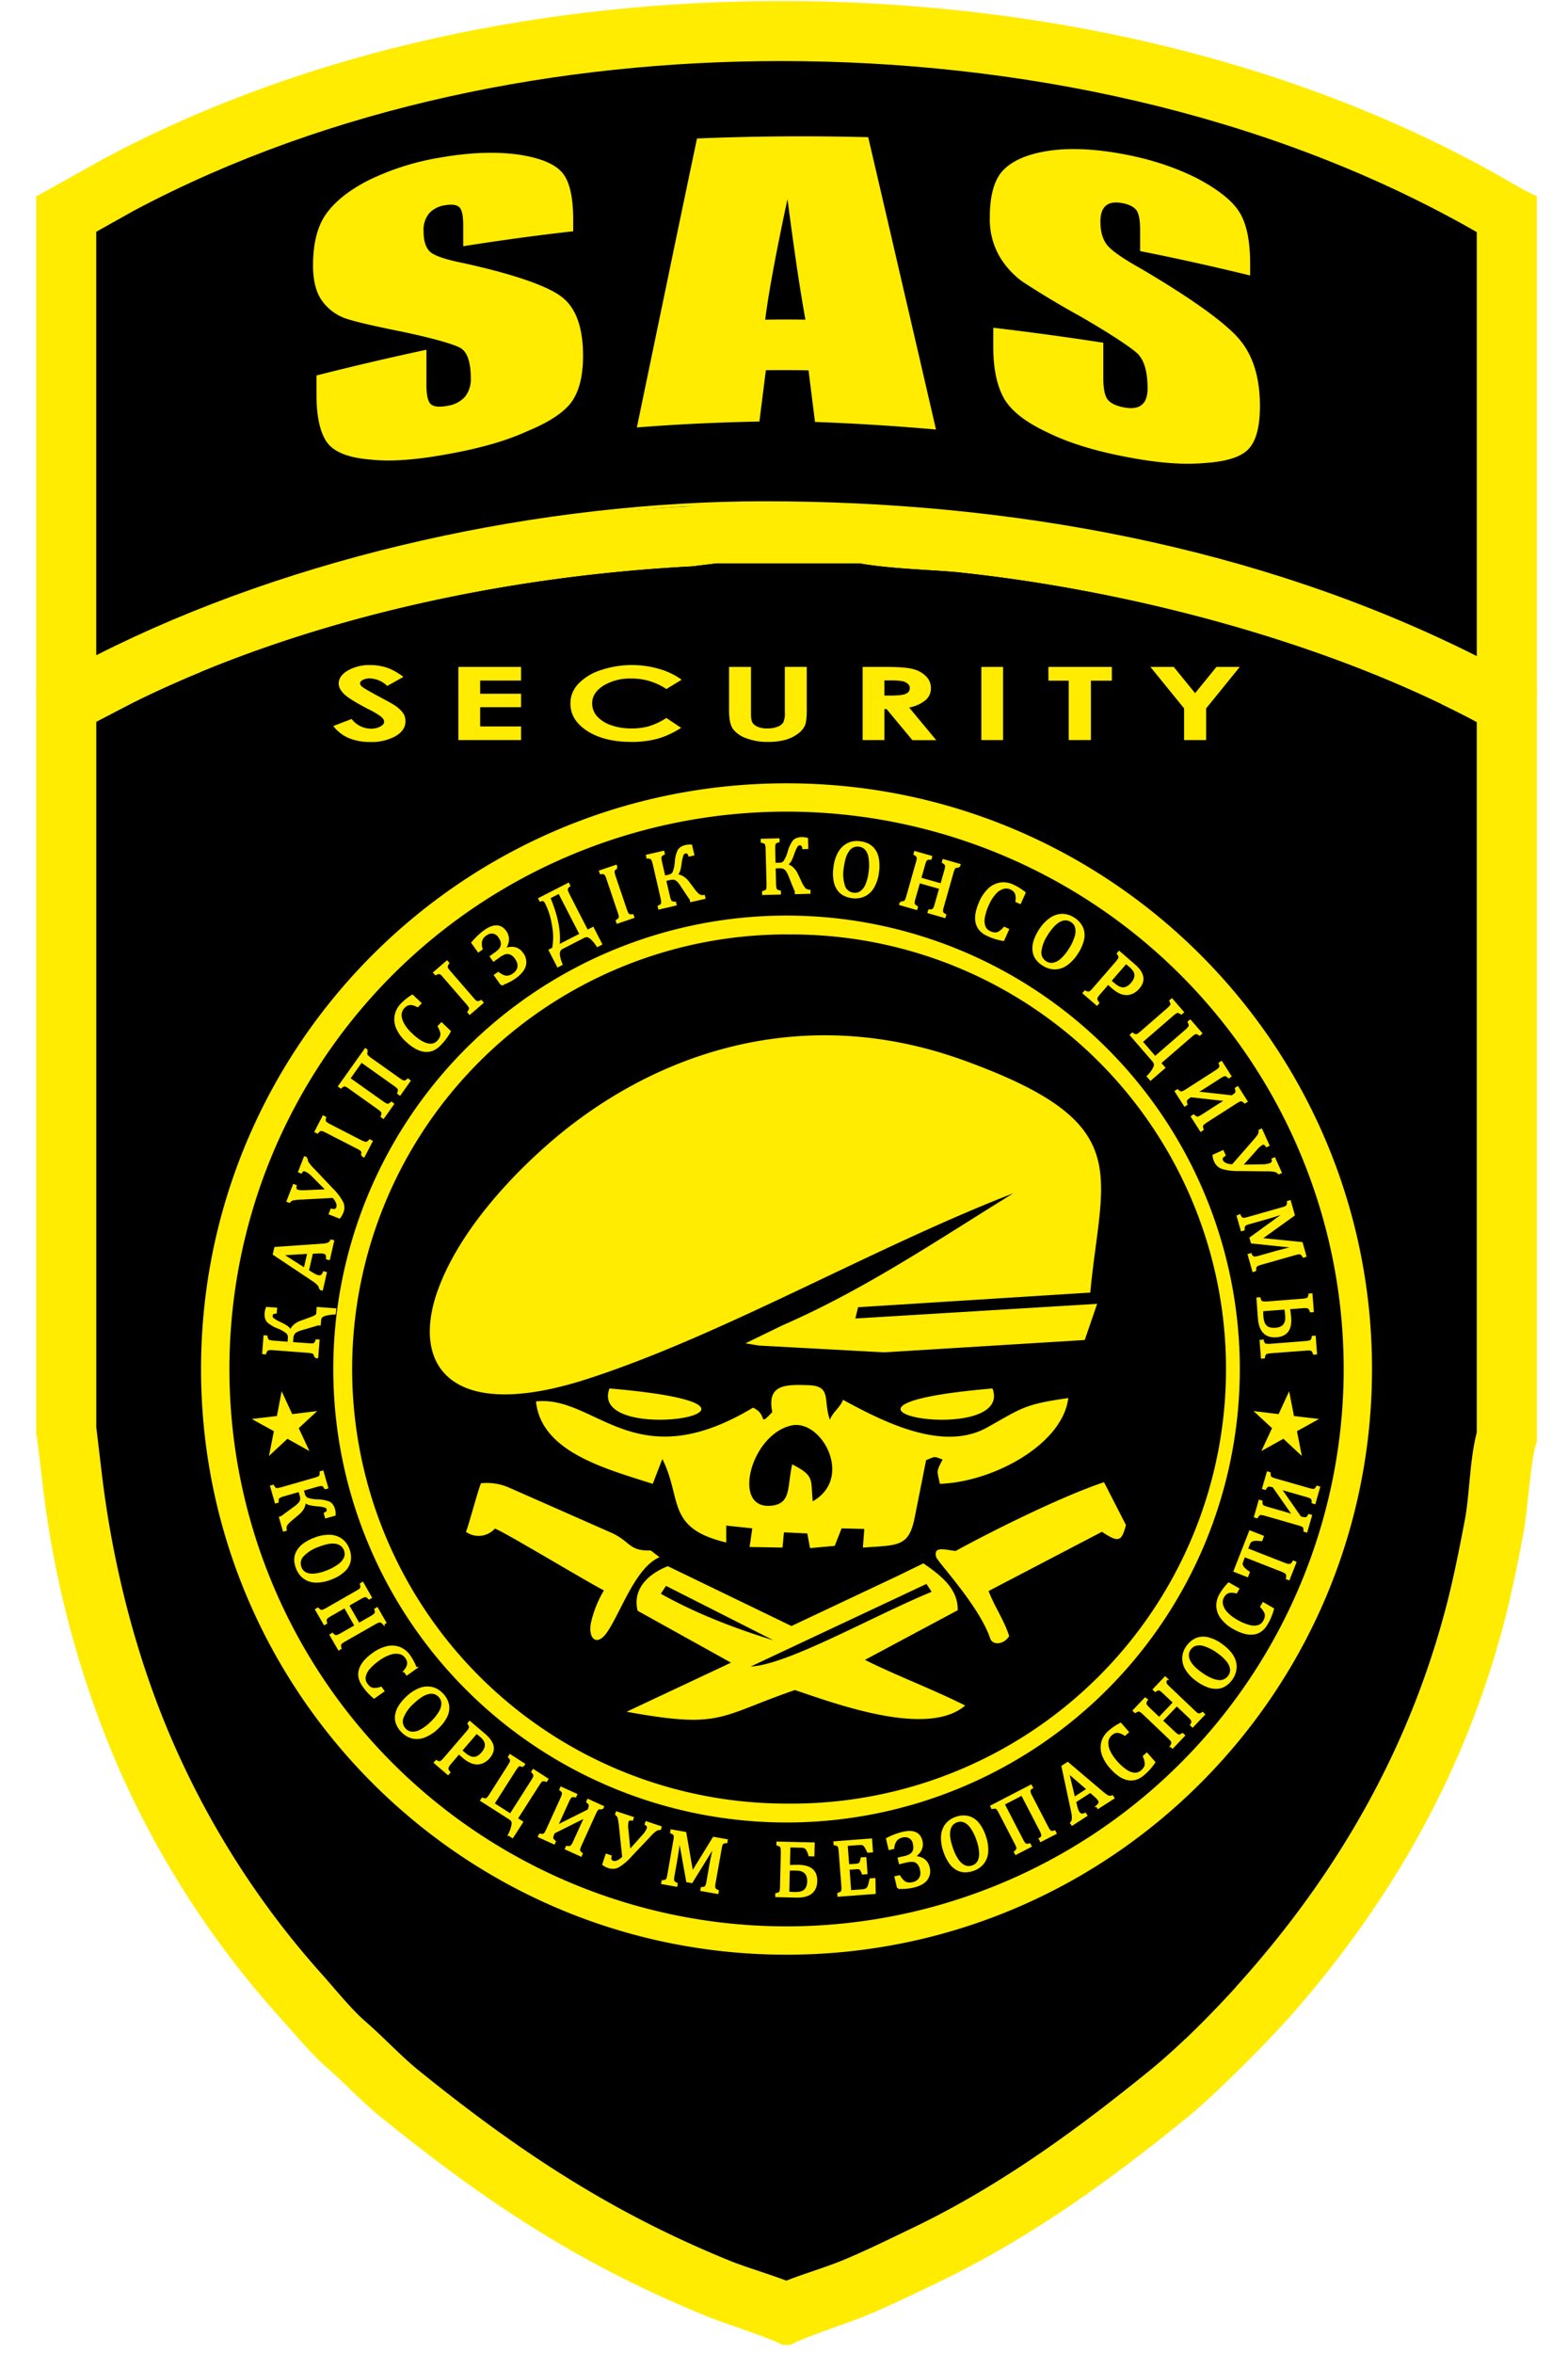 <svg xmlns="http://www.w3.org/2000/svg" width="100" height="150" viewBox="0 0 26.458 39.688"><g fill-rule="evenodd"><path d="M2.682 3.786l2.662 28.611L20.7 34.49l4.97-31.125z"/><path d="M.611 3.313v8.485l1.177-.655c3.217-1.71 7.423-2.64 11.107-2.64 4.28 0 8.657.833 12.417 2.955.188.106.433.26.62.335V3.308c-.187-.075-.432-.229-.62-.335C21.68.923 17.339.018 13.182.018 9.28.018 5.24.823 1.787 2.658z" fill="#ffec00"/><path d="M.611 11.559v12.644c.005.01.01.023.012.031l.09.747a17.01 17.01 0 0 0 1.254 4.759 15.7 15.7 0 0 0 2.701 4.227c.253.28.58.675.847.907.338.293.584.571.917.84 1.739 1.405 3.317 2.468 5.496 3.355.254.104 1.126.386 1.274.482h.143c.156-.104 1-.382 1.26-.49.422-.173.832-.377 1.217-.56 1.577-.757 2.927-1.742 4.211-2.786.46-.373 1.347-1.261 1.77-1.742 1.689-1.925 2.953-4.14 3.61-6.736.119-.475.208-.925.3-1.415.057-.298.13-1.336.22-1.501V11.554c-.188-.07-.433-.213-.621-.312-2.61-1.371-6.058-2.284-9.042-2.597-.156-.016-1.572-.11-1.67-.155h-2.571l-.438.053c-3.336.178-6.872.955-9.803 2.406zm1.013.616V24.07l.094.79c.18 1.515.574 3.076 1.179 4.477a14.62 14.62 0 0 0 2.523 3.95c.237.263.494.591.758.82.304.264.58.567.89.818 1.675 1.354 3.234 2.388 5.242 3.205.275.112.636.215.958.338.32-.125.678-.23.952-.344.395-.163.779-.354 1.164-.538 1.462-.7 2.757-1.64 4.01-2.658.548-.444 1.181-1.093 1.647-1.624 1.618-1.843 2.786-3.929 3.39-6.317.112-.448.201-.9.288-1.355.078-.414.08-1.013.2-1.47V12.18a10.387 10.387 0 0 0-.078-.042c-2.537-1.333-5.83-2.187-8.676-2.485-.375-.038-1.157-.058-1.658-.15H12.09l-.41.05-.035.002c-3.16.168-6.555.891-9.4 2.297z" fill="#ffec00"/><path d="M1.624 12.175V24.07l.094.79c.18 1.515.574 3.076 1.179 4.477a14.62 14.62 0 0 0 2.523 3.95c.237.263.494.591.758.82.304.264.58.567.89.818 1.675 1.354 3.234 2.388 5.242 3.205.275.112.636.215.958.338.32-.125.678-.23.952-.344.395-.163.779-.354 1.164-.538 1.462-.7 2.757-1.64 4.01-2.658.548-.444 1.181-1.093 1.647-1.624 1.618-1.843 2.786-3.929 3.39-6.317.112-.448.201-.9.288-1.355.078-.414.08-1.013.2-1.47V12.18a10.387 10.387 0 0 0-.078-.042c-2.537-1.333-5.83-2.187-8.676-2.485-.375-.038-1.157-.058-1.658-.15H12.09l-.41.05-.035.002c-3.16.168-6.555.891-9.4 2.297z"/><path d="M19.412 11.249h.394l.36.443.36-.443h.394l-.568.7v.534h-.372v-.535zm-1.722 0h1.071v.232h-.353v1.002h-.375v-1.002h-.342zm-1.131 0h.367v1.234h-.367zm-1.636.483h.117c.118 0 .2-.01.245-.03.044-.02.067-.052.067-.098a.093.093 0 0 0-.034-.07.194.194 0 0 0-.089-.044 1.036 1.036 0 0 0-.204-.013h-.102zm-.367-.483h.392c.214 0 .366.012.457.036a.468.468 0 0 1 .22.121.277.277 0 0 1 .083.201.26.26 0 0 1-.092.204.613.613 0 0 1-.275.123l.457.55h-.403l-.435-.524h-.037v.523h-.367zm-2.254 0h.37v.798c0 .069.009.118.028.146.019.029.05.051.093.069a.437.437 0 0 0 .157.025c.066 0 .121-.01.169-.029a.193.193 0 0 0 .097-.072.356.356 0 0 0 .027-.168v-.77h.37v.736c0 .125-.011.21-.033.259a.37.37 0 0 1-.126.14.642.642 0 0 1-.214.099c-.08.021-.174.032-.281.032a.997.997 0 0 1-.367-.062.489.489 0 0 1-.223-.154c-.045-.062-.067-.166-.067-.314zm-.8.216l-.258.157a1.039 1.039 0 0 0-.593-.177.857.857 0 0 0-.469.12c-.127.081-.19.18-.19.298 0 .082.028.156.084.22a.56.56 0 0 0 .239.15c.103.036.217.054.343.054.107 0 .205-.013.293-.038a1.16 1.16 0 0 0 .293-.139l.25.167c-.143.089-.278.15-.405.185a1.665 1.665 0 0 1-.436.052c-.302 0-.548-.06-.74-.182-.192-.122-.288-.278-.288-.468 0-.123.044-.233.131-.328a.91.91 0 0 1 .376-.231 1.65 1.65 0 0 1 .988-.023 1.2 1.2 0 0 1 .382.183zm-3.768-.216h1.058v.23h-.69v.222h.69v.227h-.69v.325h.69v.23H7.734zm-.927.168l-.273.153a.441.441 0 0 0-.293-.127.25.25 0 0 0-.118.025c-.031.016-.047.035-.047.055 0 .021.011.04.033.06.03.024.12.077.271.158.141.075.226.122.256.141a.586.586 0 0 1 .16.138.245.245 0 0 1 .046.144c0 .102-.054.185-.165.251a.827.827 0 0 1-.43.1.927.927 0 0 1-.36-.065.658.658 0 0 1-.264-.204l.31-.119a.416.416 0 0 0 .323.164.332.332 0 0 0 .16-.036c.043-.023.065-.05.065-.081 0-.028-.016-.056-.049-.084a1.337 1.337 0 0 0-.215-.128c-.212-.11-.348-.194-.41-.254-.061-.06-.092-.119-.092-.178 0-.086.051-.16.153-.22a.726.726 0 0 1 .38-.092c.096 0 .188.014.275.042.088.029.182.08.284.157zm6.465 1.795c5.456 0 9.879 4.423 9.879 9.88 0 5.455-4.423 9.878-9.88 9.878-5.456 0-9.879-4.423-9.879-9.879 0-5.456 4.423-9.879 9.88-9.879z" fill="#ffec00"/><path d="M13.272 13.69a9.401 9.401 0 1 1 0 18.802 9.401 9.401 0 0 1 0-18.802z"/><path d="M13.272 15.443a7.648 7.648 0 1 1 0 15.297 7.648 7.648 0 0 1 0-15.297zm0 .319a7.33 7.33 0 1 1 0 14.659 7.33 7.33 0 0 1 0-14.66z" fill="#ffec00"/><path d="M21.753 23.466l.081.418.423.05-.372.206.082.418-.311-.29-.372.207.18-.386-.312-.289.423.052zm-11.563 3.36a1.87 1.87 0 0 0-.22.552c-.05.263.104.404.276.15.241-.358.477-1.087.883-1.263l-.15-.114c-.372.015-.34-.156-.672-.302l-1.705-.752a.936.936 0 0 0-.486-.079c-.044.09-.235.808-.255.819a.368.368 0 0 0 .487-.052c.028-.026 1.607.925 1.843 1.041zm6.067-8.943c2.928 1.058 2.334 1.87 2.14 3.919l-3.918.247-.046.19 4.08-.247-.209.61-3.384.208-2.11-.114-.232-.038.626-.304c1.404-.612 2.628-1.447 3.895-2.227-2.373.919-4.91 2.397-7.192 3.133-2.312.746-2.97-.232-2.524-1.486.31-.869 1.036-1.743 1.834-2.449 1.762-1.556 4.293-2.435 7.04-1.442zm-2.543 7.44c.692-.395.154-1.374-.344-1.282-.367.069-.64.464-.71.817-.059.303.029.58.37.537.323-.041.252-.319.337-.696.382.196.31.248.347.624zm-4.67-1.685c1.011-.11 1.658 1.31 3.662.105.264.12.072.336.325.076-.091-.462.204-.47.613-.455.398.014.241.258.36.584.039-.121.182-.218.22-.338.71.388 1.696.879 2.433.467.598-.334.625-.39 1.369-.496-.095.782-1.266 1.416-2.167 1.447-.047-.232-.065-.194.046-.41-.16-.06-.117-.051-.278.01l-.193.97c-.099.501-.286.462-.874.505l.024-.314-.383-.01-.116.295-.417.038-.046-.247-.394-.019-.024.257-.556-.01.046-.314-.44-.047v.285c-1.022-.242-.739-.736-1.078-1.408l-.162.419c-.813-.259-1.885-.544-1.97-1.39zm7.703-.219c.379 1.011-3.672.315 0 0zm-6.463 0c-.38 1.011 3.671.315 0 0zm5.841 2.741c.645-.353 1.793-.922 2.504-1.16l.37.722c-.073.283-.124.302-.405.115l-1.913.999c.106.275.253.471.348.76-.08.136-.276.17-.322.036-.186-.549-.886-1.285-.91-1.37-.052-.19.148-.122.328-.102zm.035 1l-1.565.837c.516.26 1.129.488 1.692.77-.63.54-2.144-.014-2.874-.261-1.296.446-1.228.66-2.84.366l1.762-.828-1.576-.875c-.097-.404.23-.642.51-.752l2.086 1.009 1.796-.847.43-.21c.315.216.586.437.579.79zm-.44-.311l-.087-.133-2.967 1.394c.636-.035 2.036-.84 3.054-1.261zm-4.57.033l.088-.133 1.813.918c-.65-.2-1.307-.452-1.9-.785zm-6.398-3.416l-.08.418-.423.05.372.206-.083.418.312-.29.371.207-.18-.386.312-.289-.422.052z" fill="#ffec00"/><path d="M1.624 3.909v7.143c3.343-1.698 7.555-2.597 11.271-2.597 4.125 0 8.321.75 12.024 2.611v-7.15l-.105-.061C21.331 1.889 17.158 1.03 13.181 1.03c-3.726 0-7.601.761-10.91 2.517z"/><path d="M21.095 4.647a43.201 43.201 0 0 0-1.857-.412v-.362c0-.17-.023-.281-.07-.337-.048-.054-.126-.091-.236-.111-.12-.021-.21-.008-.272.045-.06.051-.092.14-.092.267 0 .163.036.291.106.386.068.093.255.227.564.4.886.52 1.444.927 1.675 1.2.231.272.347.648.347 1.127 0 .348-.065.59-.193.725-.128.134-.374.212-.742.235-.365.034-.792-.004-1.278-.095-.536-.1-.99-.233-1.37-.42-.377-.177-.623-.37-.74-.583-.117-.212-.177-.501-.177-.865v-.319c.619.073 1.237.157 1.857.253v.595c0 .183.026.305.077.367.052.063.145.105.277.13.134.024.232.009.296-.046.066-.054.097-.147.097-.277 0-.289-.06-.488-.184-.599-.128-.111-.438-.317-.935-.606a15.49 15.49 0 0 1-.984-.589 1.415 1.415 0 0 1-.399-.437 1.255 1.255 0 0 1-.16-.652c0-.371.075-.639.225-.795.15-.156.392-.266.728-.322.334-.056.74-.047 1.213.034.519.088.958.236 1.324.42.364.191.607.386.724.578.118.19.179.482.179.87v.195zm-7.505.745a32.824 32.824 0 0 1-.149-.92 71.64 71.64 0 0 1-.153-1.114c-.1.464-.18.866-.243 1.205-.062.338-.107.615-.133.829.225-.003.451-.004.677 0zm1.06-3.078c.19.817.381 1.634.57 2.454.192.824.383 1.651.574 2.477a39.426 39.426 0 0 0-2.042-.128l-.109-.87c-.24-.005-.48-.005-.72-.003l-.109.866c-.69.014-1.379.045-2.068.1l.507-2.44c.168-.812.338-1.625.508-2.434.962-.04 1.926-.047 2.89-.022zM9.672 3.901c-.62.069-1.238.155-1.856.252v-.357c0-.166-.024-.268-.071-.306-.047-.038-.124-.047-.234-.028a.44.44 0 0 0-.273.14.44.44 0 0 0-.091.295c0 .162.035.275.104.344.068.069.256.134.565.196.887.195 1.446.396 1.675.581.232.185.347.514.347.983 0 .342-.066.6-.193.778-.128.176-.375.34-.742.492-.366.167-.791.285-1.279.376-.534.101-.99.146-1.369.105-.377-.03-.622-.127-.741-.295-.116-.169-.174-.437-.174-.803v-.321a50.36 50.36 0 0 1 1.855-.434v.587c0 .181.026.292.078.334.05.042.144.05.276.025a.491.491 0 0 0 .297-.153.472.472 0 0 0 .098-.309c0-.283-.063-.457-.186-.52-.128-.064-.439-.154-.934-.26-.496-.1-.823-.174-.985-.229a.829.829 0 0 1-.4-.293c-.105-.142-.157-.343-.157-.603 0-.375.074-.666.224-.874.15-.208.39-.402.726-.57a4.364 4.364 0 0 1 1.214-.379c.517-.09.958-.098 1.325-.044.364.057.605.162.723.31.119.145.178.409.178.79v.19z" fill="#ffec00"/><path d="M5.224 22.241a.88.88 0 0 0 .07-.028.183.183 0 0 0 .058-.04l.008-.11.295.022-.006.069a.661.661 0 0 0-.133.016.207.207 0 0 0-.089.036.096.096 0 0 0-.027.064l-.006.07-.032-.002a4.6 4.6 0 0 1-.122.037l-.138.04a.487.487 0 0 0-.102.039.131.131 0 0 0-.048.045.169.169 0 0 0-.02.074l-.006.081.276.02c.053.005.087.003.102-.006.014-.008.027-.028.037-.06l.033.002-.022.282-.032-.003a.13.13 0 0 0-.024-.064c-.011-.012-.046-.02-.104-.025l-.577-.044c-.059-.004-.094 0-.107.01a.128.128 0 0 0-.033.06l-.033-.003.021-.282.033.002c.005.03.014.052.025.064.012.012.046.02.104.024l.244.019.006-.08a.113.113 0 0 0-.026-.088.56.56 0 0 0-.16-.092.552.552 0 0 1-.168-.1c-.03-.032-.043-.081-.038-.147a.325.325 0 0 1 .02-.081l.154.011-.005.066c-.044.002-.068.02-.07.053a.065.065 0 0 0 .024.055.63.63 0 0 0 .122.07.82.82 0 0 1 .114.063c.024.017.043.04.058.067h.005c.028-.071.088-.123.18-.156zm.327-1.007l-.032-.007c0-.023 0-.04-.003-.052a.053.053 0 0 0-.017-.03.077.077 0 0 0-.036-.016.24.24 0 0 0-.049-.005c-.018-.001-.038 0-.06.001l-.09.005-.07.304.058.037.068.039a.22.22 0 0 0 .044.015c.026.006.047.004.062-.007a.114.114 0 0 0 .038-.055l.032.007-.064.279-.032-.008a.1.1 0 0 0-.028-.073.443.443 0 0 0-.092-.076l-.659-.439.024-.103.778-.054a.722.722 0 0 0 .084-.01.123.123 0 0 0 .048-.019.106.106 0 0 0 .033-.041l.032.007zm-.41.169l.063-.273-.45.027zm.032-1.868a.128.128 0 0 0 .015.07.711.711 0 0 0 .1.12l.31.327a.946.946 0 0 1 .176.23.206.206 0 0 1 .003.164.322.322 0 0 1-.051.088l-.16-.063.027-.067c.05.015.082.005.097-.032.02-.05-.003-.111-.067-.185l-.523.028a1.05 1.05 0 0 0-.157.015.112.112 0 0 0-.06.04l-.03-.012.105-.267.03.012c-.01.041-.002.068.027.079.026.01.072.014.136.011l.371-.016-.238-.238a.424.424 0 0 0-.123-.094c-.037-.015-.064-.005-.082.03l-.03-.013.093-.239zm.91-.29a.497.497 0 0 0 .06.026.096.096 0 0 0 .034.006c.01 0 .019-.003.027-.009a.176.176 0 0 0 .035-.032l.03.015-.13.251-.029-.015a.132.132 0 0 0 .004-.06.063.063 0 0 0-.024-.033.444.444 0 0 0-.064-.038l-.515-.264a.514.514 0 0 0-.061-.028.084.084 0 0 0-.035-.005.057.057 0 0 0-.025.01.224.224 0 0 0-.034.032l-.03-.015.13-.252.029.015a.186.186 0 0 0-.007.045c0 .01.003.019.007.027a.08.08 0 0 0 .025.025.44.44 0 0 0 .058.034zm.082-1.544l.027.019a.142.142 0 0 0-.013.055.06.06 0 0 0 .017.036.39.39 0 0 0 .06.05l.472.335a.702.702 0 0 0 .048.032c.012.007.022.01.03.013a.055.055 0 0 0 .044-.006.213.213 0 0 0 .033-.024l.026.019-.162.229-.027-.02a.152.152 0 0 0 .013-.053.061.061 0 0 0-.017-.037.365.365 0 0 0-.06-.05l-.559-.397-.205.29.558.396a.548.548 0 0 0 .055.035c.012.007.023.01.032.011.01.001.02 0 .029-.005a.18.18 0 0 0 .039-.027l.026.019-.163.23-.027-.02a.132.132 0 0 0 .013-.059.063.063 0 0 0-.02-.036.436.436 0 0 0-.057-.046l-.472-.336a.508.508 0 0 0-.056-.036.084.084 0 0 0-.034-.01.059.059 0 0 0-.026.006.224.224 0 0 0-.038.027l-.027-.02zm.793-.906l.134.127-.046.048a.293.293 0 0 0-.095-.034.141.141 0 0 0-.075.008.191.191 0 0 0-.065.047.183.183 0 0 0-.052.12c-.002.047.011.1.042.157.03.057.076.115.14.175.063.06.123.106.179.136.056.03.107.045.153.043a.17.17 0 0 0 .118-.056.22.22 0 0 0 .05-.076.14.14 0 0 0 .005-.076.396.396 0 0 0-.042-.102l.046-.048.138.132a.96.96 0 0 1-.164.221c-.078.082-.165.118-.26.106-.096-.01-.199-.069-.31-.173a.65.65 0 0 1-.15-.206.366.366 0 0 1-.028-.211.367.367 0 0 1 .101-.193.906.906 0 0 1 .181-.145zm1.013.04c.02.023.035.04.045.048.01.01.02.015.03.019a.056.056 0 0 0 .028.001.176.176 0 0 0 .044-.017l.022.025-.214.185-.021-.025a.13.13 0 0 0 .026-.055.063.063 0 0 0-.01-.04.446.446 0 0 0-.045-.058l-.379-.437a.506.506 0 0 0-.046-.05.082.082 0 0 0-.03-.017.058.058 0 0 0-.028 0 .228.228 0 0 0-.043.016l-.022-.024.214-.185.021.024a.182.182 0 0 0-.022.04.058.058 0 0 0-.004.027c.001.009.005.02.013.032a.456.456 0 0 0 .042.054zm.492-.232l-.109-.153.053-.037c.054.039.1.06.139.062a.189.189 0 0 0 .12-.042.184.184 0 0 0 .083-.122c.007-.047-.008-.096-.044-.148a.205.205 0 0 0-.094-.08.137.137 0 0 0-.092-.003.422.422 0 0 0-.103.057l-.087.062-.046-.065.088-.063c.057-.04.09-.083.097-.127.008-.044-.007-.092-.044-.144a.152.152 0 0 0-.106-.07.168.168 0 0 0-.121.034.194.194 0 0 0-.078.097.27.27 0 0 0 .007.145l-.053.038-.102-.143c.07-.082.14-.148.21-.198.15-.106.266-.103.347.011.06.086.057.182-.012.288l.005.008c.128-.045.225-.021.291.073a.232.232 0 0 1 .043.204c-.02.07-.074.136-.163.2a.918.918 0 0 1-.23.116zm1.618-.649a.613.613 0 0 0-.084-.108.192.192 0 0 0-.08-.055.111.111 0 0 0-.072.014l-.356.183a.103.103 0 0 0-.06.1c0 .045.015.104.045.177l-.06.031-.138-.268.058-.03a1.048 1.048 0 0 0-.002-.39 1.293 1.293 0 0 0-.114-.37c-.014-.028-.028-.045-.042-.052-.014-.008-.033-.007-.058.003l-.016-.03.488-.25.015.03a.121.121 0 0 0-.042.054c-.004.016.007.05.033.102l.312.608.096-.049.138.269zm-.646-.899l-.167.086c.132.317.184.587.155.811l.374-.192zm1.123.282c.01.028.017.049.024.061a.093.093 0 0 0 .02.028c.007.006.016.01.026.012a.17.17 0 0 0 .047.001l.01.031-.267.09-.01-.03a.132.132 0 0 0 .045-.04.063.063 0 0 0 .005-.042.443.443 0 0 0-.02-.07l-.185-.549a.501.501 0 0 0-.024-.063.084.084 0 0 0-.021-.027.057.057 0 0 0-.026-.011.219.219 0 0 0-.046-.001l-.01-.031.267-.09.01.03a.18.18 0 0 0-.035.028.058.058 0 0 0-.014.024.079.079 0 0 0 0 .035.441.441 0 0 0 .018.066zm1.103-.14l-.007-.031a4.287 4.287 0 0 1-.072-.105l-.079-.12a.481.481 0 0 0-.067-.086.13.13 0 0 0-.057-.032.168.168 0 0 0-.077.003l-.08.018.063.27c.012.052.024.083.037.095.012.01.035.017.069.017l.007.032-.275.064-.008-.032c.028-.014.047-.028.055-.042.008-.014.005-.05-.007-.106l-.13-.564c-.014-.058-.027-.09-.041-.1a.128.128 0 0 0-.067-.014l-.007-.032.275-.063.007.032a.128.128 0 0 0-.053.042c-.008.015-.005.05.008.107l.055.238.078-.018a.113.113 0 0 0 .076-.05.56.56 0 0 0 .04-.18.55.55 0 0 1 .046-.191c.021-.039.064-.066.128-.08a.317.317 0 0 1 .084-.005l.035.15-.065.015c-.014-.042-.038-.059-.071-.051a.065.065 0 0 0-.045.04.63.63 0 0 0-.031.137.817.817 0 0 1-.025.127.185.185 0 0 1-.047.075l.001.005c.077.006.144.047.203.125l.089.119a.447.447 0 0 0 .083.09.124.124 0 0 0 .089.018l.007.032zm1.768-.133v-.033a4.572 4.572 0 0 1-.05-.117l-.053-.134a.484.484 0 0 0-.049-.097.132.132 0 0 0-.05-.043.17.17 0 0 0-.075-.013l-.082.003.007.276c.002.054.007.087.017.1.01.014.032.024.065.032v.033l-.282.007v-.033c.03-.008.05-.018.06-.03.012-.013.016-.048.015-.106l-.015-.579c-.001-.058-.008-.094-.02-.105a.128.128 0 0 0-.062-.027l-.001-.033.282-.007.001.032c-.03.009-.05.019-.06.032-.011.012-.016.047-.014.105l.006.245.08-.002a.113.113 0 0 0 .085-.034.559.559 0 0 0 .075-.169.55.55 0 0 1 .083-.178c.029-.033.076-.05.142-.052.02 0 .049.003.083.012l.004.154-.066.002c-.007-.044-.027-.066-.06-.065-.02 0-.038.01-.052.03a.623.623 0 0 0-.058.129.824.824 0 0 1-.05.12.186.186 0 0 1-.061.063v.006c.074.02.132.074.174.162l.063.134a.45.45 0 0 0 .064.105c.019.02.046.033.083.036v.033zm.95.068a.39.39 0 0 1-.142-.045.282.282 0 0 1-.102-.096.393.393 0 0 1-.054-.15.737.737 0 0 1 0-.21.653.653 0 0 1 .078-.249.356.356 0 0 1 .15-.145c.06-.03.128-.04.202-.03.078.01.142.035.192.077a.32.32 0 0 1 .102.168.668.668 0 0 1 .01.252.662.662 0 0 1-.08.256.344.344 0 0 1-.152.144.366.366 0 0 1-.204.028zm-.158-.503a.655.655 0 0 0 .02.318.19.19 0 0 0 .16.128.176.176 0 0 0 .128-.03.282.282 0 0 0 .093-.126.76.76 0 0 0 .052-.204.831.831 0 0 0 0-.244.29.29 0 0 0-.062-.149.18.18 0 0 0-.113-.058.186.186 0 0 0-.188.085.407.407 0 0 0-.057.12.947.947 0 0 0-.033.16zm1.69.654a.583.583 0 0 0-.014.056.12.12 0 0 0-.002.032.062.062 0 0 0 .006.022.06.06 0 0 0 .014.018.215.215 0 0 0 .034.022l-.01.032-.269-.077.009-.031a.148.148 0 0 0 .055-.006.059.059 0 0 0 .03-.028.36.36 0 0 0 .026-.074l.077-.27-.358-.102-.077.27a.56.56 0 0 0-.015.064.093.093 0 0 0 .001.034.057.057 0 0 0 .015.025c.007.008.02.017.038.028l-.009.031-.27-.077.008-.031a.132.132 0 0 0 .06-.008.064.064 0 0 0 .028-.03.451.451 0 0 0 .024-.07l.158-.557a.514.514 0 0 0 .016-.065.083.083 0 0 0-.002-.035.058.058 0 0 0-.015-.024.23.23 0 0 0-.037-.026l.009-.032.27.077-.008.032a.192.192 0 0 0-.045.002.059.059 0 0 0-.025.012.083.083 0 0 0-.02.029.443.443 0 0 0-.022.064l-.065.228.358.102.065-.228a.349.349 0 0 0 .016-.078.061.061 0 0 0-.01-.037.15.15 0 0 0-.044-.035l.009-.032.27.077-.01.031a.14.14 0 0 0-.056.006.06.06 0 0 0-.029.028.41.41 0 0 0-.026.074zm1.377-.224l-.076.169-.06-.027a.292.292 0 0 0 0-.101.142.142 0 0 0-.032-.069.191.191 0 0 0-.066-.046.184.184 0 0 0-.13-.008.3.3 0 0 0-.134.09.707.707 0 0 0-.12.19.856.856 0 0 0-.069.214.297.297 0 0 0 .01.159.17.17 0 0 0 .092.093.22.22 0 0 0 .089.023c.025 0 .05-.007.073-.022a.398.398 0 0 0 .083-.073l.06.028-.078.174a.962.962 0 0 1-.264-.082c-.103-.047-.165-.117-.186-.21-.022-.095 0-.21.062-.35a.65.65 0 0 1 .144-.21.364.364 0 0 1 .19-.097.365.365 0 0 1 .215.033.892.892 0 0 1 .197.122zm.312 1.211a.39.39 0 0 1-.109-.1.282.282 0 0 1-.05-.131.39.39 0 0 1 .015-.16.742.742 0 0 1 .09-.189.654.654 0 0 1 .177-.19.356.356 0 0 1 .198-.068.348.348 0 0 1 .195.06.363.363 0 0 1 .14.152.32.32 0 0 1 .02.196.667.667 0 0 1-.1.231.66.66 0 0 1-.181.197.344.344 0 0 1-.198.065.365.365 0 0 1-.197-.063zm.073-.521a.654.654 0 0 0-.118.295.19.19 0 0 0 .089.185c.04.026.084.035.13.027a.282.282 0 0 0 .137-.073.764.764 0 0 0 .135-.163.83.83 0 0 0 .105-.22.29.29 0 0 0 .007-.16.18.18 0 0 0-.077-.102.186.186 0 0 0-.103-.032.217.217 0 0 0-.103.029.407.407 0 0 0-.103.083.957.957 0 0 0-.1.13zm.88 1.006a.348.348 0 0 0-.039.05.1.1 0 0 0-.014.037.06.06 0 0 0 .004.032c.005.01.014.025.027.043l-.021.025-.223-.192.022-.025a.126.126 0 0 0 .058.018.063.063 0 0 0 .038-.016.436.436 0 0 0 .051-.052l.38-.438a.496.496 0 0 0 .04-.053.083.083 0 0 0 .014-.032.057.057 0 0 0-.003-.028.223.223 0 0 0-.023-.04l.021-.025.251.218c.08.068.125.134.137.198.013.063-.008.126-.061.187a.313.313 0 0 1-.1.08.237.237 0 0 1-.111.024.27.27 0 0 1-.112-.03.509.509 0 0 1-.106-.072 1.842 1.842 0 0 1-.085-.077zm.18-.21l.06.05a.338.338 0 0 0 .107.068.147.147 0 0 0 .1 0 .245.245 0 0 0 .099-.075.263.263 0 0 0 .051-.083.16.16 0 0 0 .009-.075.162.162 0 0 0-.028-.067.328.328 0 0 0-.055-.06 1.36 1.36 0 0 0-.077-.064zm.637 1.61a.59.59 0 0 0 .086-.109c.023-.038.034-.068.033-.09a.11.11 0 0 0-.03-.065l-.375-.433.024-.022c.029.02.052.028.069.025.016-.002.044-.02.083-.054l.437-.38c.041-.034.064-.06.068-.077.005-.017 0-.04-.016-.069l.025-.021.184.212-.025.022c-.025-.018-.046-.027-.062-.027-.017 0-.047.019-.09.056l-.518.448.228.263.517-.448c.042-.036.064-.063.068-.08.003-.016-.003-.04-.018-.068l.025-.021.184.212-.025.022a.12.12 0 0 0-.06-.027c-.017 0-.048.018-.092.057l-.517.448.07.08-.228.198zm.744.68l.027-.019c.026.024.048.036.065.036s.047-.015.09-.042l.242-.156c.08-.05.13-.082.154-.095l-.001-.003-.6-.067c-.046.03-.071.051-.078.067-.006.015-.004.04.007.07l-.028.018-.151-.235.028-.018c.026.024.047.036.064.036.018 0 .048-.014.09-.041l.488-.313c.05-.032.076-.056.08-.072a.127.127 0 0 0-.009-.067l.028-.018.15.236-.027.017c-.022-.02-.042-.033-.058-.035-.016-.003-.049.011-.097.043l-.248.159a3.087 3.087 0 0 1-.143.086l.002.004.6.067c.04-.026.064-.046.071-.061.007-.016.005-.04-.005-.073l.028-.018.15.235-.028.017c-.022-.02-.042-.033-.058-.035-.016-.003-.049.011-.097.043l-.488.312c-.045.03-.07.051-.077.067-.006.015-.004.04.007.07l-.028.019zm1.465.954a.129.129 0 0 0-.06-.038.707.707 0 0 0-.157-.012l-.45-.005a.949.949 0 0 1-.287-.034.207.207 0 0 1-.12-.112.322.322 0 0 1-.027-.098l.155-.07.03.065c-.045.025-.06.056-.044.092.022.048.082.075.18.08l.344-.394c.054-.062.087-.103.098-.123a.112.112 0 0 0 .013-.07l.03-.014.118.261-.03.014c-.022-.037-.047-.05-.075-.036a.367.367 0 0 0-.103.09l-.247.277.337-.005a.421.421 0 0 0 .154-.023c.035-.016.047-.043.036-.08l.03-.013.105.234zm.416 1.405a.181.181 0 0 0-.026-.037.061.061 0 0 0-.023-.015.085.085 0 0 0-.035-.002.475.475 0 0 0-.067.015l-.557.158a.537.537 0 0 0-.062.021.093.093 0 0 0-.029.019.057.057 0 0 0-.013.025.18.18 0 0 0-.004.047l-.031.01-.076-.27.031-.008a.139.139 0 0 0 .035.045.07.07 0 0 0 .04.01.404.404 0 0 0 .076-.016l.246-.07a8.103 8.103 0 0 1 .336-.085l-.003-.011-.71-.074-.021-.074.58-.42-.003-.012c-.025.01-.072.025-.14.047a7.852 7.852 0 0 1-.211.063l-.236.067a.504.504 0 0 0-.062.02.085.085 0 0 0-.029.02.054.054 0 0 0-.013.024.176.176 0 0 0-.004.048l-.031.009-.067-.235.032-.01a.138.138 0 0 0 .038.048c.01.006.024.009.04.007a.477.477 0 0 0 .072-.016l.557-.158a.452.452 0 0 0 .064-.021.086.086 0 0 0 .029-.02.06.06 0 0 0 .012-.025.227.227 0 0 0 .003-.046l.032-.009.065.23-.562.404.697.07.061.218zm-.722 1.423l.033-.003a.13.13 0 0 0 .033.059c.012.01.048.014.106.01l.577-.045c.056-.004.09-.012.102-.023.013-.012.022-.033.027-.065l.033-.003.021.281-.033.003c-.012-.033-.025-.054-.04-.062s-.049-.01-.1-.006l-.577.044c-.057.004-.09.012-.103.024a.125.125 0 0 0-.025.064l-.033.003zm-.054-.715l.033-.003c.009.03.02.05.033.06.013.01.048.014.106.01l.577-.045c.059-.004.094-.013.105-.025a.129.129 0 0 0 .024-.064l.032-.002.022.282-.033.002c-.011-.034-.025-.056-.042-.063a.238.238 0 0 0-.099-.006l-.228.018c.01.062.017.116.02.163.015.193-.062.296-.23.309-.18.014-.278-.087-.295-.301zm.47.168l-.392.03c0 .032.001.067.004.108.006.08.027.135.063.166.036.032.09.045.158.04.132-.01.193-.083.182-.217a1.128 1.128 0 0 0-.015-.127zM4.726 25.596l.031-.01a4.23 4.23 0 0 1 .1-.075l.115-.084a.477.477 0 0 0 .08-.07.13.13 0 0 0 .03-.059.163.163 0 0 0-.008-.075l-.022-.078-.262.075c-.051.015-.082.029-.092.041-.01.013-.015.036-.014.07l-.031.008-.077-.268.031-.009c.015.027.03.044.045.052.014.007.049.003.104-.013l.549-.157c.056-.016.088-.031.096-.045a.128.128 0 0 0 .01-.067l.032-.009.077.269-.032.008a.132.132 0 0 0-.044-.05c-.015-.007-.05-.002-.105.013l-.232.067.021.076c.01.034.028.058.054.072a.549.549 0 0 0 .18.03.544.544 0 0 1 .19.036c.04.019.068.06.086.122a.31.31 0 0 1 .008.083l-.146.042-.018-.063c.04-.017.056-.041.047-.073-.005-.02-.02-.034-.041-.043a.628.628 0 0 0-.138-.023.8.8 0 0 1-.126-.019.184.184 0 0 1-.076-.042l-.005.002c-.002.075-.04.144-.113.206l-.112.093a.443.443 0 0 0-.085.087.123.123 0 0 0-.013.089l-.032.008zm.286.853a.383.383 0 0 1-.029-.144.28.28 0 0 1 .035-.133.387.387 0 0 1 .105-.12.736.736 0 0 1 .182-.097.645.645 0 0 1 .252-.05.351.351 0 0 1 .197.06.344.344 0 0 1 .122.16.372.372 0 0 1 .024.204.315.315 0 0 1-.099.168.657.657 0 0 1-.213.127.652.652 0 0 1-.26.052.339.339 0 0 1-.195-.063.36.36 0 0 1-.121-.164zm.36-.375a.644.644 0 0 0-.266.168.188.188 0 0 0-.035.2.174.174 0 0 0 .087.096c.04.02.092.027.153.021a.754.754 0 0 0 .202-.052.82.82 0 0 0 .211-.114.287.287 0 0 0 .1-.125.178.178 0 0 0-.004-.126.183.183 0 0 0-.063-.084.216.216 0 0 0-.1-.038.401.401 0 0 0-.13.007.938.938 0 0 0-.155.047zm.45 1.594a.584.584 0 0 0-.048.03.116.116 0 0 0-.024.021.061.061 0 0 0-.01.02.059.059 0 0 0-.003.022c0 .01.003.022.008.04l-.028.016-.137-.24.028-.017c.017.018.032.03.043.034a.06.06 0 0 0 .04 0 .357.357 0 0 0 .07-.033l.24-.137-.182-.32-.24.138a.562.562 0 0 0-.055.035.095.095 0 0 0-.023.024.056.056 0 0 0-.007.028c0 .01.002.026.008.046l-.028.016-.138-.241.028-.016c.02.02.035.032.048.036a.062.062 0 0 0 .04-.003.434.434 0 0 0 .065-.032l.496-.284a.513.513 0 0 0 .057-.035.083.083 0 0 0 .022-.026.058.058 0 0 0 .006-.027.22.22 0 0 0-.008-.045l.028-.016.138.242-.028.016a.184.184 0 0 0-.033-.03.06.06 0 0 0-.026-.008.08.08 0 0 0-.034.006.447.447 0 0 0-.06.03l-.203.117.182.318.203-.116a.353.353 0 0 0 .065-.044.061.061 0 0 0 .02-.032.147.147 0 0 0-.008-.056l.028-.016.138.24-.028.016a.14.14 0 0 0-.044-.034.06.06 0 0 0-.04 0 .398.398 0 0 0-.07.034zm1.192.466l-.149.106-.038-.054a.29.29 0 0 0 .052-.085.141.141 0 0 0 .006-.075.19.19 0 0 0-.033-.072.181.181 0 0 0-.107-.072.298.298 0 0 0-.16.01.697.697 0 0 0-.196.102c-.07.05-.125.1-.166.148a.293.293 0 0 0-.07.14.167.167 0 0 0 .032.125c.02.03.042.05.064.064a.14.14 0 0 0 .073.018.392.392 0 0 0 .107-.02l.038.053-.154.109a.951.951 0 0 1-.184-.202c-.064-.09-.082-.182-.053-.272.028-.09.104-.18.227-.266a.642.642 0 0 1 .227-.107.36.36 0 0 1 .21.012.37.37 0 0 1 .167.135.887.887 0 0 1 .107.203zm-.233 1.064a.384.384 0 0 1-.08-.122.28.28 0 0 1-.018-.137.388.388 0 0 1 .053-.15.735.735 0 0 1 .132-.159.645.645 0 0 1 .214-.141.352.352 0 0 1 .206-.017c.065.015.122.05.173.103a.357.357 0 0 1 .098.18.315.315 0 0 1-.028.192.656.656 0 0 1-.15.198.65.65 0 0 1-.222.145.339.339 0 0 1-.205.015.36.36 0 0 1-.173-.107zm.194-.482a.646.646 0 0 0-.184.255.188.188 0 0 0 .042.198.174.174 0 0 0 .117.057.278.278 0 0 0 .15-.037.75.75 0 0 0 .167-.124.816.816 0 0 0 .153-.185.286.286 0 0 0 .045-.153.177.177 0 0 0-.05-.116.182.182 0 0 0-.09-.055.216.216 0 0 0-.106.003.403.403 0 0 0-.118.055.939.939 0 0 0-.126.102zm.626 1.019a.351.351 0 0 0-.038.05.098.098 0 0 0-.013.036.06.06 0 0 0 .004.032c.004.01.013.024.027.042l-.022.024-.22-.189.022-.024a.131.131 0 0 0 .057.018.063.063 0 0 0 .037-.016.447.447 0 0 0 .05-.052l.373-.434a.515.515 0 0 0 .04-.052.083.083 0 0 0 .013-.032.058.058 0 0 0-.003-.027.227.227 0 0 0-.022-.04l.02-.024.25.213c.078.067.123.132.136.195.012.063-.008.124-.06.186a.308.308 0 0 1-.099.078.234.234 0 0 1-.11.024.266.266 0 0 1-.11-.03.501.501 0 0 1-.105-.069 1.807 1.807 0 0 1-.084-.076zm.178-.208l.058.05a.337.337 0 0 0 .106.065.146.146 0 0 0 .1 0 .241.241 0 0 0 .097-.075.258.258 0 0 0 .05-.082.158.158 0 0 0 .008-.073.158.158 0 0 0-.027-.067.32.32 0 0 0-.055-.06 1.376 1.376 0 0 0-.076-.061zm.811 1.42a.587.587 0 0 0 .05-.128c.011-.043.014-.074.007-.094a.109.109 0 0 0-.047-.053l-.478-.305.018-.027c.032.01.056.012.071.005.016-.008.037-.033.064-.075l.307-.482c.029-.045.043-.076.043-.093s-.012-.037-.035-.06l.017-.028.234.15-.017.027a.123.123 0 0 0-.067-.008c-.016.005-.039.031-.07.08l-.362.568.289.185.363-.57c.03-.046.043-.077.041-.094-.001-.017-.013-.036-.035-.06L9 29.859l.234.15-.017.027a.12.12 0 0 0-.065-.008c-.016.004-.04.03-.071.08l-.363.568.09.057-.161.251zm.96.235l.014-.03c.034.006.058.005.072-.005a.229.229 0 0 0 .052-.083l.118-.259c.038-.084.064-.138.076-.162H9.88l-.534.266c-.022.048-.031.08-.028.096.003.016.017.035.043.055l-.013.03-.252-.114.014-.03c.035.006.059.005.073-.005.014-.009.032-.037.052-.083l.237-.52c.024-.053.033-.087.027-.103a.128.128 0 0 0-.043-.05l.013-.03.252.114-.014.03a.122.122 0 0 0-.067.001c-.015.007-.034.036-.058.088l-.12.265c-.027.06-.05.109-.071.148l.003.002.534-.267a.202.202 0 0 0 .025-.088c-.002-.017-.017-.036-.043-.057l.013-.03.25.114-.013.03a.124.124 0 0 0-.067 0c-.015.008-.034.037-.058.089l-.236.52c-.022.048-.031.08-.028.097.003.016.017.035.043.055l-.013.03zm1.586-.333a.126.126 0 0 0-.068.018.7.7 0 0 0-.114.106l-.305.322a.932.932 0 0 1-.217.186.204.204 0 0 1-.161.011.317.317 0 0 1-.09-.046l.053-.16.068.023c-.013.05 0 .08.037.093.05.017.11-.009.178-.075l-.054-.515a1.033 1.033 0 0 0-.024-.154.111.111 0 0 0-.042-.056l.01-.03.269.089-.01.03c-.042-.008-.067.002-.077.03a.364.364 0 0 0-.004.136l.036.365.221-.248a.417.417 0 0 0 .087-.126c.012-.037.001-.063-.033-.08l.01-.03.24.08zm1.12.222a.187.187 0 0 0-.043.007.06.06 0 0 0-.024.014.082.082 0 0 0-.016.03.476.476 0 0 0-.015.066l-.1.563a.523.523 0 0 0-.008.064c0 .014.002.025.005.033a.057.057 0 0 0 .016.024.178.178 0 0 0 .04.023l-.005.032-.271-.048.006-.032a.14.14 0 0 0 .055-.012.062.062 0 0 0 .025-.03.394.394 0 0 0 .019-.075l.043-.25a7.847 7.847 0 0 1 .07-.334l-.012-.002-.37.6-.075-.014-.125-.697-.01-.002a7.287 7.287 0 0 1-.054.36l-.042.238a.486.486 0 0 0-.008.064.07.07 0 0 0 .004.034.053.053 0 0 0 .016.023.177.177 0 0 0 .04.023l-.005.032-.237-.042.006-.032a.132.132 0 0 0 .058-.013.065.065 0 0 0 .024-.033.468.468 0 0 0 .017-.071l.098-.563a.465.465 0 0 0 .009-.066.087.087 0 0 0-.006-.034.059.059 0 0 0-.016-.021.228.228 0 0 0-.04-.023l.006-.032.232.041.117.673.362-.589.22.039zm.843.91v-.032c.035-.008.057-.019.066-.033.009-.014.014-.046.015-.097l.013-.571c0-.055-.004-.09-.014-.103-.01-.013-.03-.024-.06-.032v-.033l.61.014-.005.2-.065-.002a.355.355 0 0 0-.049-.11c-.017-.022-.047-.034-.09-.035l-.201-.004-.008.333a2.06 2.06 0 0 1 .167-.004c.2.005.298.09.294.257-.004.178-.116.265-.336.26zm.21-.445l-.008.388c.032.003.069.006.11.006.08.002.137-.013.172-.046.035-.032.054-.082.055-.15.003-.13-.063-.198-.199-.2a1.017 1.017 0 0 0-.13.002zm1.388-.508l.015.199-.065.005a.574.574 0 0 0-.05-.094.103.103 0 0 0-.026-.025.08.08 0 0 0-.033-.01.228.228 0 0 0-.044-.001l-.209.016.027.345.14-.01a.102.102 0 0 0 .045-.013.064.064 0 0 0 .026-.03.26.26 0 0 0 .016-.063l.062-.005.019.253-.062.005a.24.24 0 0 0-.025-.058.07.07 0 0 0-.029-.027.097.097 0 0 0-.047-.005l-.14.01.028.38.205-.015a.198.198 0 0 0 .052-.01.08.08 0 0 0 .033-.021.128.128 0 0 0 .023-.037.346.346 0 0 0 .015-.047l.016-.07.065-.004.005.232-.61.046-.002-.032a.131.131 0 0 0 .053-.028.062.062 0 0 0 .015-.038.451.451 0 0 0-.001-.073l-.044-.57a.504.504 0 0 0-.008-.065.084.084 0 0 0-.013-.032.057.057 0 0 0-.022-.017.219.219 0 0 0-.044-.012l-.002-.032zm.457.814l-.042-.18.063-.014c.035.056.07.092.103.108a.186.186 0 0 0 .125.007.182.182 0 0 0 .122-.08c.024-.04.03-.09.015-.152a.203.203 0 0 0-.055-.109.136.136 0 0 0-.083-.036.414.414 0 0 0-.115.013l-.103.024-.018-.077.105-.024c.067-.015.113-.042.136-.08.024-.036.028-.086.014-.148a.15.15 0 0 0-.07-.103.165.165 0 0 0-.124-.015.191.191 0 0 0-.107.06.267.267 0 0 0-.048.135l-.063.014-.04-.169a1.16 1.16 0 0 1 .266-.101c.178-.041.282.006.313.14.023.101-.017.187-.12.259l.003.009c.133.006.212.065.238.176a.23.23 0 0 1-.038.203c-.044.056-.119.096-.224.12a.903.903 0 0 1-.253.02zm1.26-.301a.385.385 0 0 1-.144.021.28.28 0 0 1-.132-.041.388.388 0 0 1-.113-.11.733.733 0 0 1-.09-.187.645.645 0 0 1-.038-.254.352.352 0 0 1 .07-.194.344.344 0 0 1 .167-.114.357.357 0 0 1 .203-.014.315.315 0 0 1 .164.106.656.656 0 0 1 .116.22.651.651 0 0 1 .04.262.339.339 0 0 1-.073.192.361.361 0 0 1-.17.113zm-.356-.378c.043.128.095.22.155.273.06.054.125.07.197.045a.174.174 0 0 0 .101-.082.279.279 0 0 0 .028-.152.75.75 0 0 0-.042-.204.816.816 0 0 0-.104-.216.287.287 0 0 0-.12-.105.177.177 0 0 0-.125-.003.183.183 0 0 0-.088.059.216.216 0 0 0-.042.097.399.399 0 0 0 0 .13c.008.049.021.101.04.158zm1.337-1.042l.015.028a.142.142 0 0 0-.036.043.06.06 0 0 0-.002.04.38.38 0 0 0 .031.07l.263.508c.012.022.02.04.028.05.007.01.014.019.02.024a.055.055 0 0 0 .041.015.217.217 0 0 0 .04-.007l.015.03-.247.127-.015-.03a.148.148 0 0 0 .036-.04.06.06 0 0 0 .002-.04.366.366 0 0 0-.03-.072l-.311-.6-.311.161.31.6a.559.559 0 0 0 .033.056c.008.011.016.02.024.024a.055.055 0 0 0 .027.008.18.18 0 0 0 .046-.006l.015.029-.247.128-.015-.029a.132.132 0 0 0 .038-.046.062.062 0 0 0 0-.04.444.444 0 0 0-.03-.067l-.263-.508a.517.517 0 0 0-.033-.057.083.083 0 0 0-.025-.024.057.057 0 0 0-.026-.007.225.225 0 0 0-.045.006l-.015-.029zm1.135.37l-.017-.027a.22.22 0 0 0 .033-.038.053.053 0 0 0 .009-.032.075.075 0 0 0-.014-.036.24.24 0 0 0-.031-.038.643.643 0 0 0-.044-.041l-.067-.059-.259.167.016.067a.638.638 0 0 0 .021.074.22.22 0 0 0 .02.041c.015.022.031.035.049.038a.112.112 0 0 0 .065-.013l.018.027-.237.153-.018-.027a.1.1 0 0 0 .03-.071.442.442 0 0 0-.012-.118l-.163-.764.087-.056.588.498a.71.71 0 0 0 .066.05.111.111 0 0 0 .047.02c.015.003.033 0 .052-.006l.017.027zm-.406-.162l.232-.15-.336-.29zm.785-1.252l.12.138-.049.043a.288.288 0 0 0-.09-.042.14.14 0 0 0-.075 0 .19.19 0 0 0-.068.041.181.181 0 0 0-.061.114.298.298 0 0 0 .026.157c.025.06.066.121.122.186a.842.842 0 0 0 .165.149.292.292 0 0 0 .146.055.168.168 0 0 0 .121-.044.218.218 0 0 0 .057-.07.14.14 0 0 0 .01-.075.392.392 0 0 0-.03-.104l.048-.043.125.142a.944.944 0 0 1-.182.203c-.084.074-.172.1-.265.081-.093-.019-.19-.085-.288-.198a.641.641 0 0 1-.13-.215.361.361 0 0 1-.01-.21.36.36 0 0 1 .118-.18.888.888 0 0 1 .19-.128zm1.233-.218a.57.57 0 0 0 .043.038c.01.008.02.013.027.017a.06.06 0 0 0 .021.004.062.062 0 0 0 .023-.004.223.223 0 0 0 .035-.02l.024.023-.191.2-.024-.022a.148.148 0 0 0 .02-.05.059.059 0 0 0-.01-.039.362.362 0 0 0-.053-.058l-.2-.19-.254.266.201.19c.021.02.038.035.049.043a.094.094 0 0 0 .03.015.056.056 0 0 0 .029-.001.179.179 0 0 0 .041-.021l.024.022-.192.202-.023-.023a.13.13 0 0 0 .02-.055.062.062 0 0 0-.013-.039.445.445 0 0 0-.05-.053l-.414-.394a.503.503 0 0 0-.05-.043.082.082 0 0 0-.032-.014.056.056 0 0 0-.027.001.228.228 0 0 0-.04.021l-.024-.022.192-.202.023.023a.181.181 0 0 0-.018.04.061.061 0 0 0-.001.027.082.082 0 0 0 .016.03.45.45 0 0 0 .046.05l.17.161.252-.266-.17-.161a.357.357 0 0 0-.06-.05.06.06 0 0 0-.036-.01.145.145 0 0 0-.052.024l-.023-.022.19-.201.024.022a.141.141 0 0 0-.02.052.059.059 0 0 0 .01.038.399.399 0 0 0 .053.057zm.637-.539a.383.383 0 0 1-.105.103.279.279 0 0 1-.131.044.387.387 0 0 1-.157-.023.733.733 0 0 1-.182-.099.644.644 0 0 1-.18-.183.35.35 0 0 1-.057-.198.344.344 0 0 1 .067-.19.358.358 0 0 1 .157-.13.315.315 0 0 1 .195-.01.64.64 0 0 1 .223.108c.084.06.146.123.186.189.04.066.058.132.054.198a.36.36 0 0 1-.07.191zm-.511-.096c.11.078.205.121.285.13a.188.188 0 0 0 .186-.08.173.173 0 0 0 .034-.126.278.278 0 0 0-.066-.139.751.751 0 0 0-.154-.14.817.817 0 0 0-.212-.114.286.286 0 0 0-.159-.015.178.178 0 0 0-.103.072.183.183 0 0 0-.036.1.215.215 0 0 0 .023.102c.017.035.043.07.077.106.035.035.076.07.125.104zm.466-1.514l.158.091-.032.057a.289.289 0 0 0-.1-.01.141.141 0 0 0-.07.025.19.19 0 0 0-.051.06.181.181 0 0 0-.021.128.297.297 0 0 0 .076.14c.042.048.1.093.175.136a.843.843 0 0 0 .204.087.292.292 0 0 0 .157.005.168.168 0 0 0 .1-.08.217.217 0 0 0 .03-.085.14.14 0 0 0-.013-.075.39.39 0 0 0-.064-.088l.033-.057.163.094a.936.936 0 0 1-.105.251c-.056.097-.13.152-.225.163-.094.012-.206-.019-.337-.094a.64.64 0 0 1-.192-.162.36.36 0 0 1-.078-.195.362.362 0 0 1 .053-.208.902.902 0 0 1 .139-.183zm.099-.212l.26-.665.214.084-.023.06a.66.66 0 0 0-.094-.006.18.18 0 0 0-.058.01.096.096 0 0 0-.035.022.16.16 0 0 0-.027.048l-.03.078.63.247a.35.35 0 0 0 .059.018.104.104 0 0 0 .039.002.062.062 0 0 0 .028-.015.235.235 0 0 0 .031-.04l.03.013-.11.28-.03-.011a.303.303 0 0 0 .004-.036c0-.011 0-.02-.003-.028a.062.062 0 0 0-.012-.022.12.12 0 0 0-.027-.021.37.37 0 0 0-.054-.025l-.63-.247-.03.078a.19.19 0 0 0-.014.05.082.082 0 0 0 .01.044c.007.015.02.031.038.048a.617.617 0 0 0 .072.057l-.024.061zm1.349-1.147l-.031-.009c0-.035-.005-.058-.016-.07-.012-.013-.042-.026-.09-.04l-.273-.078a3.585 3.585 0 0 1-.171-.052l-.001.002.341.49c.05.014.084.018.1.013.015-.005.032-.023.048-.051l.031.009-.076.265-.031-.009c0-.035-.004-.059-.016-.071-.01-.013-.04-.026-.09-.04l-.549-.158c-.056-.016-.09-.02-.105-.012a.128.128 0 0 0-.044.05l-.031-.009.076-.265.031.009a.129.129 0 0 0 .011.066c.01.014.04.029.096.044l.28.08c.062.019.114.035.156.05l.001-.004-.341-.489c-.045-.013-.075-.017-.091-.012-.016.005-.033.022-.05.051l-.032-.009.076-.264.031.009c0 .03.003.052.012.066.008.014.04.029.095.044l.55.158c.05.015.083.02.099.014.016-.005.032-.023.048-.051l.031.009z" fill="#ffec00" stroke="#ffec00" stroke-width=".036"/></g></svg>